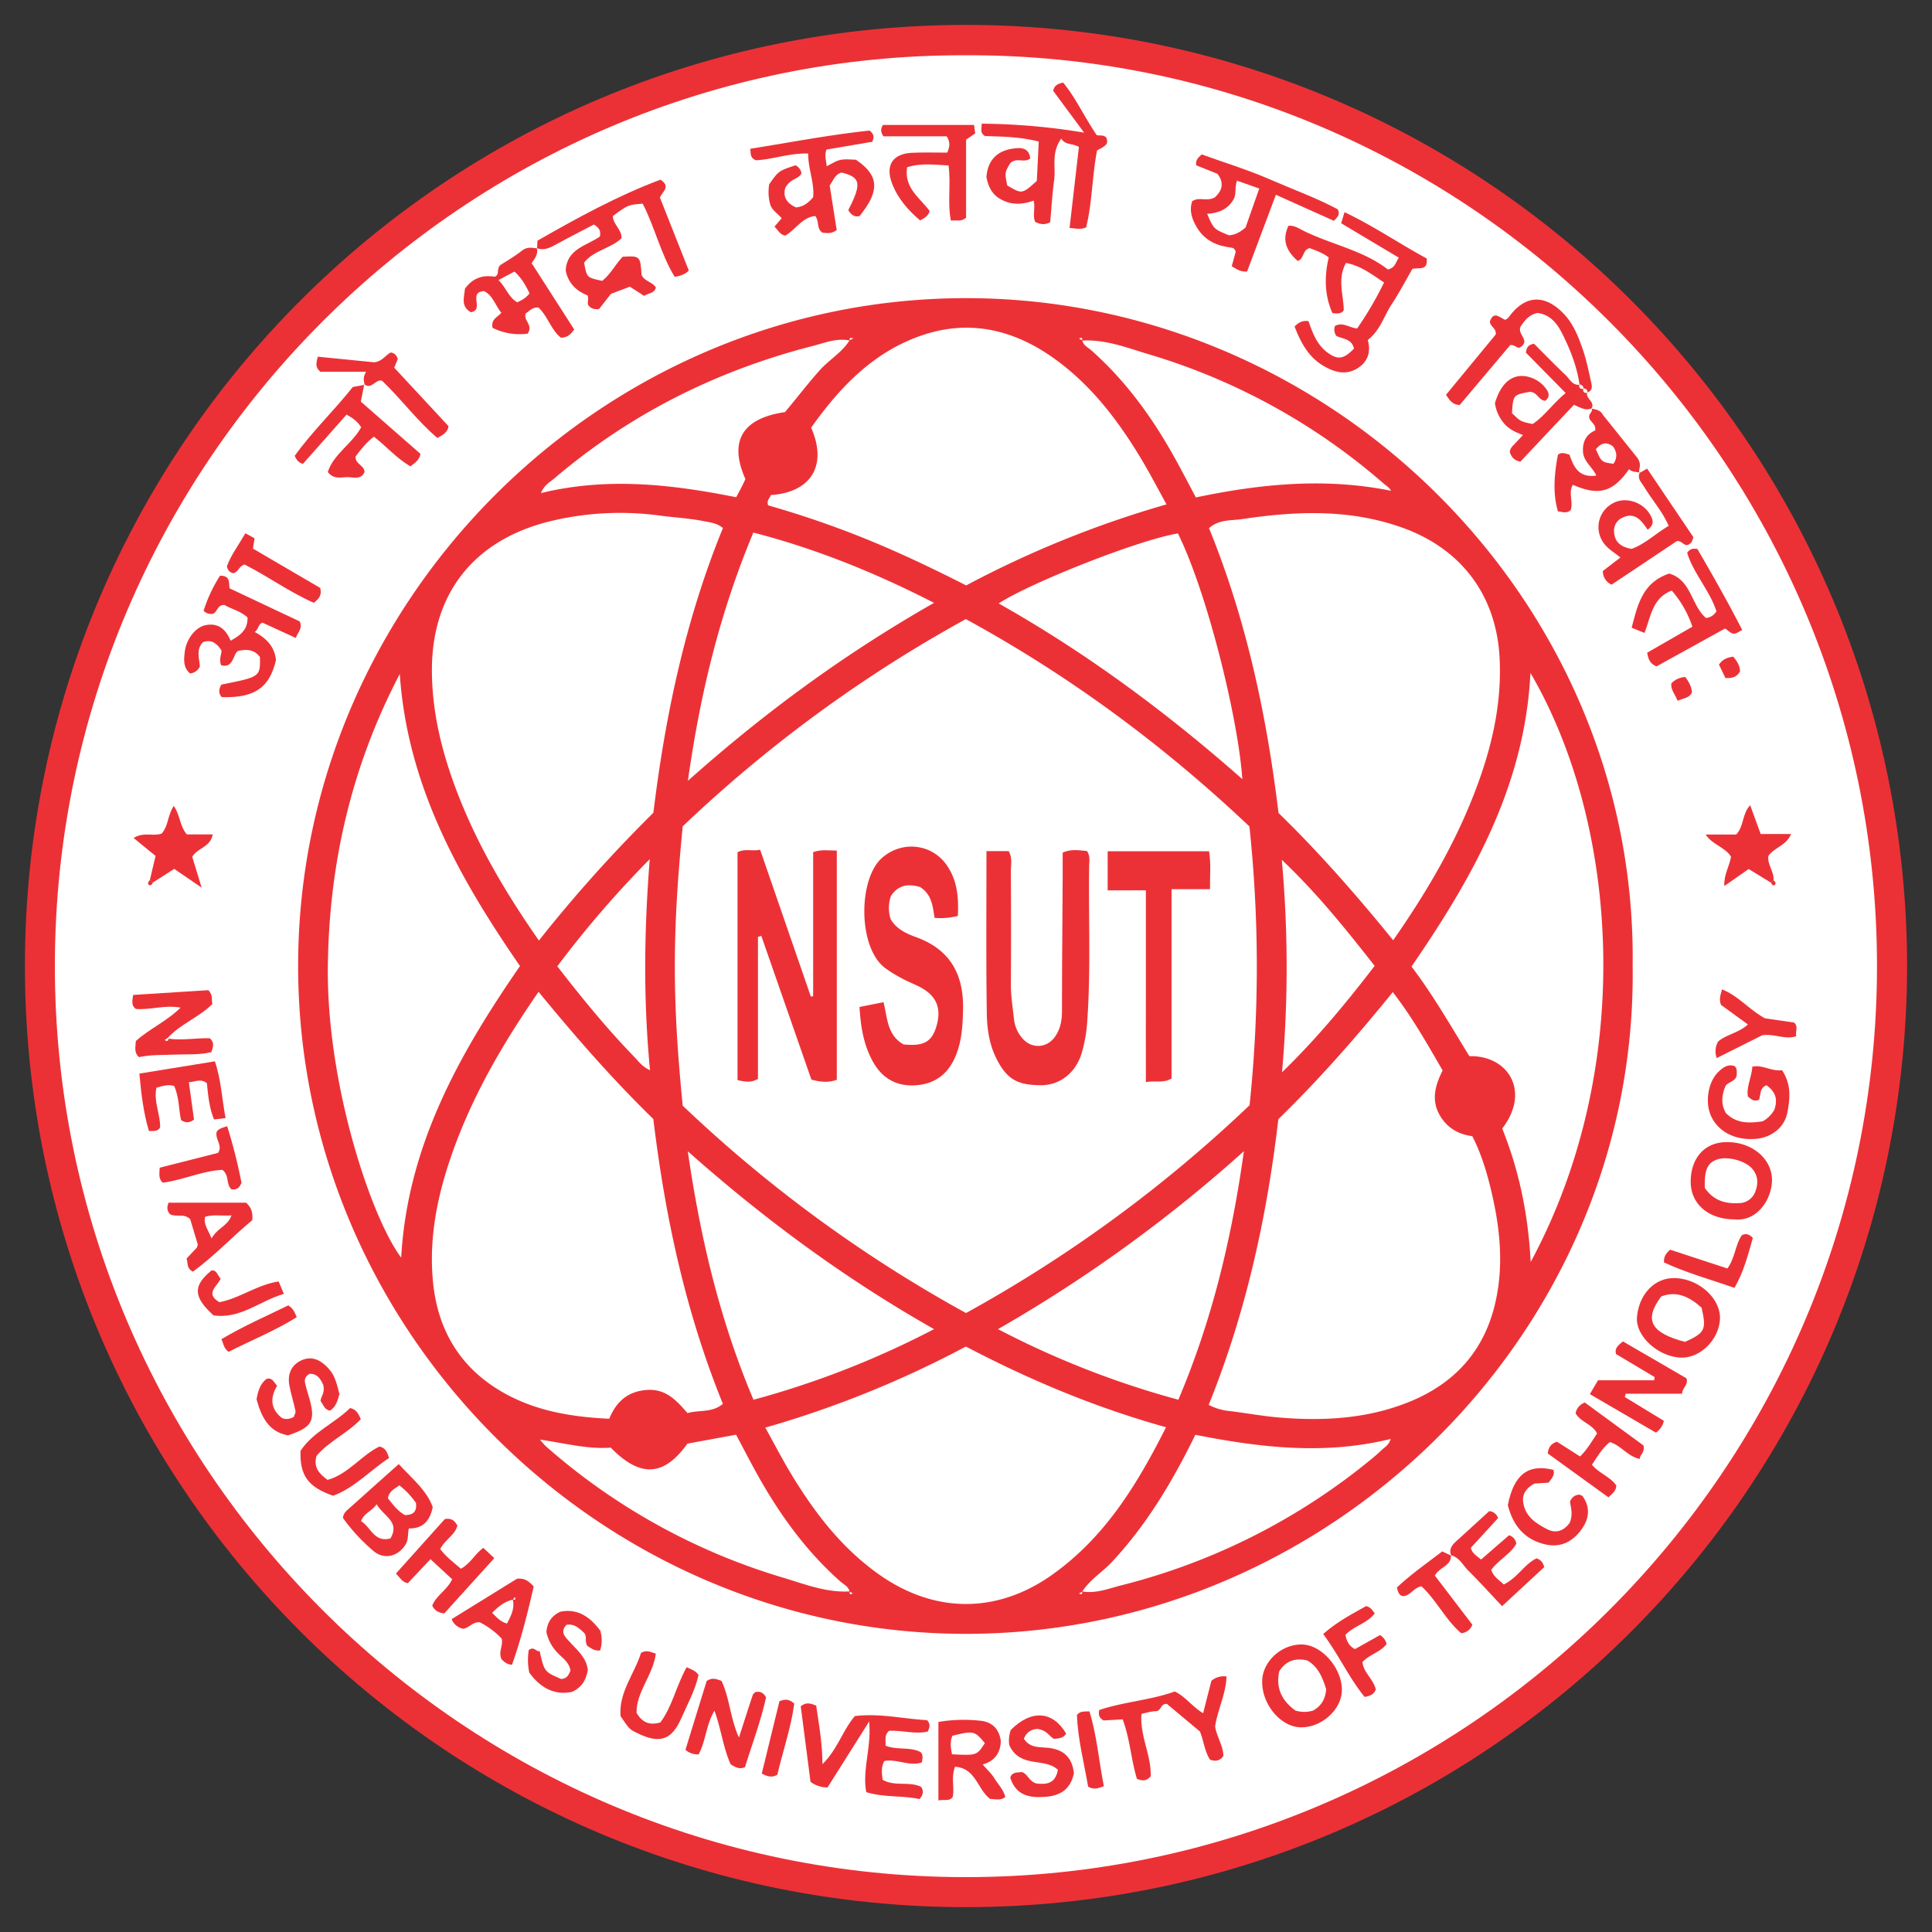 <svg id="Layer_1" data-name="Layer 1" xmlns="http://www.w3.org/2000/svg" viewBox="0 0 1080 1080"><rect x="0" y="0" width="1080" height="1080" fill="#333333" stroke="none"/><defs><style>.cls-1{fill:#fff;}.cls-2{fill:#ec3136;}</style></defs><title>nsut-icon</title><ellipse class="cls-1" cx="542.17" cy="542.99" rx="520.4" ry="520.44"/><path class="cls-2" d="M1066.08,540.1c-.4,290.61-235.52,526-526.22,526S13.29,830.19,13.93,538.78C14.56,248.65,250,13.29,541.19,13.93,831.09,14.56,1065.77,249.59,1066.08,540.1ZM539.67,30.9C259.44,30,31,259.32,30.67,539.45c-.3,280.6,228.36,509.73,509,509.88S1049.26,820.53,1049.25,540,820.39,29.72,539.67,30.9Z"/><path class="cls-2" d="M912.66,539.87c2.81,204.34-168.61,373.67-373.13,373.46C335.59,913.12,166.17,743.94,166.66,539c.49-203.58,169.56-373.13,374.86-372.33C744.57,167.47,915.28,335.85,912.66,539.87ZM475.05,190.4c-7.26-1.62-14.09,1.3-20.72,3C400.7,207.14,352.27,231.34,310,267.33c-2.53,2.15-5.85,3.81-7.62,8.31,37.25-9.08,73.23-4.83,109.15,2.31,1.22-2.29,2.11-3.88,2.93-5.49s1.59-3.28,2.24-4.63c-9.42-21.17-1.79-34,22.11-37.46,6.51-7.7,12.75-16,19.76-23.75,5.22-5.73,12.18-9.65,16.34-16.37l2.12-1.1C475.59,188.83,474.62,188.56,475.05,190.4Zm0,699.2c-.33,1.68.33,1.86,1.67,1.09l-1.83-.94c-.52-2.89-3.19-4-5-5.58-19.76-17.47-34.8-38.57-47.42-61.52-3.72-6.75-7.26-13.6-11-20.65l-27.21,5c-13.12,18.45-26.43,19.1-42.85,2.23-12.72,1-25.46-2.43-39.52-4.48a41.81,41.81,0,0,0,3.09,3.58,352.57,352.57,0,0,0,133.37,73.77C450.22,885.7,462.15,890.38,475.05,889.6Zm129.82,0c7.64,1.37,14.76-1.56,21.8-3.35a357.29,357.29,0,0,0,140.92-71.42c1.73-1.42,3.39-2.92,5-4.45s3.83-2.63,4.83-6c-37.31,9.16-73.32,4.73-109.2-2.3-2.08,4.11-3.71,7.42-5.41,10.69-11.39,21.87-24.49,42.52-41.47,60.61C616.08,879,609.2,883,605,889.75l-1.83,1C604.53,891.46,605.21,891.3,604.87,889.6Zm0-699.2c.33-1.69-.33-1.87-1.66-1.09l1.83.94c.51,2.89,3.19,3.95,5,5.58,19.78,17.5,34.83,38.63,47.46,61.61,3.72,6.76,7.27,13.6,11,20.63,36.41-7.63,72.32-11.16,109.09-3.72-1-2-2.75-2.84-4.14-4.05a352.85,352.85,0,0,0-131.85-72.43C629.74,194.3,617.79,189.61,604.87,190.4ZM540,734A762.12,762.12,0,0,0,698.52,617.83,744.41,744.41,0,0,0,698.44,462c-48-45.42-100.51-84.25-158.54-115.92A760.86,760.86,0,0,0,381.65,461.92c-5.88,59.48-5.87,97.39,0,156.17A761.15,761.15,0,0,0,540,734ZM301.25,525.76a792.55,792.55,0,0,1,64-71.43c6.62-54.51,18-108.1,38.88-159.18-3.52-2.83-7.18-3.11-10.83-3.84-8.07-1.62-16.25-2-24.36-3.09a165.73,165.73,0,0,0-62.09,3.33c-42.07,10.55-65.41,40.4-65.41,82.94,0,21.51,4.63,42,11.79,62.08C264.53,468.32,281.25,497.09,301.25,525.76ZM675.84,295.23c20.82,51,32.26,104.62,38.86,159.23,22.91,22.26,43.64,46,64.1,71.14,19.9-28.54,36.57-57.32,47.92-89.06,8-22.29,12.79-45,11.56-68.8-1.78-34.56-21-60.54-53.56-72.48-29.65-10.86-60-9.64-90.39-5.08C688.32,291.09,681.51,290.21,675.84,295.23ZM714.6,625.65c-6.4,54.81-18.14,108.29-38.94,159.69a31.77,31.77,0,0,0,10.22,3.27c9.61,1.1,19.14,2.92,28.77,3.75,24.74,2.11,49.26.83,72.58-8.48,25.91-10.34,42.83-28.86,48.89-56.65,4.23-19.37,2.59-38.57-1.61-57.6-2.62-11.88-5.92-23.65-11.48-34.49-8.31-1.14-14.41-5-18.32-11.95-4.94-8.79-2.06-17.2,1.73-24.81-8.81-15.18-17-29.77-27.86-43.78C758.51,579.35,737.93,602.87,714.6,625.65Zm-349.38-.1c-23-22.41-43.67-46.14-64.16-71.12-19.87,28.76-36.6,57.49-47.93,89.26-8.34,23.4-13.41,47.2-11.16,72.13,2.35,26,13.87,46.91,36.35,60.85,18.84,11.68,39.95,15.38,62.24,16.42,3.89-9.46,10.21-15.23,20.82-16.09,10.85-.87,16.91,6,22.93,12.93,6.73-1.88,13.85-.1,19.79-5.17C383.21,733.42,371.76,679.86,365.22,625.55ZM539.93,752.72a575.14,575.14,0,0,1-112.11,45.33c4.87,8.81,9,16.75,13.54,24.4,13.28,22.24,28.71,42.67,50.19,57.8,30.94,21.79,65.85,21.92,96.68,0,29.34-20.82,47.45-50.32,63.59-82.41C612.5,786.87,575.94,771.59,539.93,752.72Zm.17-425.47a575,575,0,0,1,112-45.3c-4.85-8.76-9-16.7-13.52-24.35-13.27-22.26-28.71-42.71-50.2-57.83s-45.37-21-70.9-13c-28.29,8.9-47.68,29.23-64.05,52.32,9.11,20.64.47,36.1-22.6,37.67-.3,1.7-2.46,2.77-1.45,5.73a541.59,541.59,0,0,1,55.2,19C503.19,309.08,521.28,317.69,540.1,327.25Zm-316.62,49.5c-26.87,51.37-39.55,105.72-40.21,163.56-.76,65.56,24.23,140.49,41,162.71,3.46-62.32,32.44-113.81,66.41-163C256.36,490.33,227.65,438.73,223.48,376.75ZM855.66,705.48c59.1-109.65,49-245.39-.13-329.3-3.13,63-32.33,114.4-66.49,164.13,12.16,16,22.07,33.43,32.35,50.1,21.8-.54,34.31,19.77,18.36,40.46C848.91,653.67,854.2,677.84,855.66,705.48Zm-471.12-269C428,397.74,472.89,365.05,522.13,337c-32.95-16.88-66-30.25-101-39.29C402.48,342.29,391.45,387.47,384.54,436.49ZM658.47,298.2c-21.7,3.49-82.41,27.53-100.2,39.13,48.77,27.51,93.44,60.48,136.2,98.2C692.18,401.59,674.75,331.05,658.47,298.2Zm.24,484.25c18.79-44.3,29.75-89.75,36.64-138.93A801.85,801.85,0,0,1,557.89,743,499.39,499.39,0,0,0,658.71,782.45ZM522.14,743c-49.49-28.09-94.15-60.84-137.67-99.43,7.15,49.11,18,94.6,36.73,138.9A500.3,500.3,0,0,0,522.14,743ZM363.36,598.28c-3.77-39.47-3.32-77.55-.15-118a579.1,579.1,0,0,0-51.67,59.89c13.84,17.84,27.71,34.83,43,50.61C356.84,593.09,358.62,596,363.36,598.28Zm353.3,1.15c19.93-19.39,36.1-39.09,51.79-59.5-16-20.33-31.79-40.22-51.91-59.28A669.36,669.36,0,0,1,716.66,599.43Z"/><path class="cls-2" d="M749.72,124.8c.67-2.23,1.09-3.61,1.88-6.2,16.37,7.79,30.88,17.76,45.94,25.88.69,7.27-4.47,4.86-8,5.84-3.74,6.45-7.35,13.38-11.64,19.86-4.18,6.33-6.17,14.24-13.32,19.91,1.7,5.69.66,11.91-5.91,15.89s-13,2-19-1.55c-8.42-5-12.64-13.22-16-21.91,2.14-2.15,4.24-3.48,7.77-3,2.22,6.27,4.53,12.94,10.41,17.38s9.21,4,15-2c-1-5.47-6.27-5.42-9.8-7.08a6.08,6.08,0,0,1-.8-5.57c4.26-2.45,7.83.91,12.4,1.38a197.1,197.1,0,0,0,15.06-25.75c-6.71-4.29-12.66-9.24-21.28-10.89-5,8.88-1.37,17.7-1.27,26.48-1.37,2-3.55,1.94-6.33,1.52-4.43-9.92-4.58-20.32-2.06-31.08-3.24-2.53-7.09-3.84-10.64-5.2-4.1.87-3.08,6.15-6.71,7.14-7-6.13-8.59-12.18-5.18-19.63,3.5-.33,6.26,1.75,9.17,3.15,15.58,7.5,33,10.78,46.43,21.27,4.05-.92,4.3-3.88,6.09-6.62Z"/><path class="cls-2" d="M613,75.44c1.28.71,3.93-.45,5.53,1.64.92,3.3.46,4-5.26,7-2.78,14.18-2.67,29.17-6.13,43.05-3.44,1.36-5.84.53-9.25.31,1.81-15.64,3.54-30.61,5.23-45.26-3.62-2.26-7.49-.84-9.87-4.71-5.78,8-2.94,16-4,23.46-1.07,7.71-1.48,15.51-2.18,23.28-3,1.67-5.72,1.19-8.38-.17-1.64-3.63.19-7.44-.87-11.91-6.73,2.46-13.1,2.56-19.16-1.2-4.54-2.82-6.28-7.13-7.24-11.86.66-9.27,5.72-14.59,14.5-15.94,4.17-.64,9.19-1.08,10,5.41-3.38,2.83-7.64-.82-11.2,2.7-3.08,5.19-3.08,5.19-1.69,12.41,8.28,4.9,8.28,4.9,16.56-2.52.33-6.72.69-14.1,1.07-22-10.22-2.63-20.56-2.81-30-3.06-2.89-1.78-1.94-3.74-1.88-6.93a361.91,361.91,0,0,1,57.24,5L588.73,50.77c.71-3.22,2.73-3.91,5.56-4.62C601.37,54.73,605.9,64.91,613,75.44Z"/><path class="cls-2" d="M300.23,138.84c.06-1.07.11-2.15.21-4.3,22-12.58,44.73-25.09,68.75-34.11,5.92,3.91,1.25,6.53-.32,9.94l16.19,40.88c-1.95,1.95-4.29,2.93-7.92,3.49-7.73-12.64-11.06-27.62-17.86-40.89-8.13.63-8.13.63-16.65,6.87-.12,4.7,5,7.39,4.81,12.47-6,5.74-15.54,6.73-20.92,13.59C328,155.2,328,155.2,336.65,157c4.67-3.7,7.37-9.17,11.39-13.47,9.78-.56,9.91-.44,10.6,10.15,1.54,3.62,6.1,3.86,8,7-.75,3.41-4,3-6.55,4.73l-8-5.15-10.56,4-6.69,8.52c-2.45.25-4.18-.23-5.57-1.64-1.57-1.63.16-3.56-.81-6-5.9-2.34-10.83-6.55-12.22-13.89.52-12.15,11.76-13.9,19.08-19,.85-3.48-.85-5.21-3.35-6.74-7.16,3.76-14.42,7.45-21.56,11.37-3.33,1.83-6.57,3.29-10.4,1.83Z"/><path class="cls-2" d="M439.15,104.67c-1.64,4.39-.07,8.67,5.8,11.27,4-.26,6.84-2.5,9.6-5.64.83-8.07-2.83-15.73-2.77-24.48-10.62-.3-20.13,3.39-29.25,3.78-3.43-1.5-2.75-3.74-3.12-6.42,22.78-3.68,44.92-7.89,66.68-10.19,2.5,1.93,2.67,3.62,1.51,6.26L462,83.61c-1.19,3.16-.19,6,.12,9.31,2.69-1.28,5.1-3,7.74-3.52,2.84-.6,5.91-.14,8.53-.14,13.08,8.81,13.57,17.37,2.1,31.52-3.07.77-4.82-1-6.31-3.32,7.6-14.82,7-18.39-3.75-21-3.73,1-4.6,4.54-6.63,7.15q2,12.86,3.93,25c-2.68,2-5.23,1.81-7.9,1.44-3.51-2-1.65-6.26-4.12-9.28-7.19.6-10.92,7.6-16.72,10.92-3.11-.49-4.09-3.19-6.06-5l4-4.66c-2-2.63-5.52-4.44-6.46-8.06a25.89,25.89,0,0,1-.47-11c5.27-7.43,5.27-7.43,14.68-10.57a6,6,0,0,1,3.33,4.38C446.75,100.16,442.26,99.48,439.15,104.67Z"/><path class="cls-2" d="M462.61,999.18a15.56,15.56,0,0,1-9.52-3.12c-1.82-14.07-3.67-28.34-5.47-42.23,3.12-2.47,5.52-1.63,8.65-.36,1.44,10.22,3.44,20.73,3.47,32.71,8.42-8.23,11.33-18.93,18.13-26.88,13.87-1.71,27.3,1.6,40.38,2.27,2,2.28,1.48,4,.38,6.36-7,1.69-14.35-.78-21.6-.39-2.8,2.32-1.83,5.36-2,8.31,6.5,2.6,13.65.47,19.61,3.58,1.59,1.77,1,3.62.7,5.76-6.93,2.43-13.73-2.07-20.94-.79-2,3.28-1.45,6.89-1,10.49,6.86,4,14.95.69,21.54,4,1.52,2.45,1.12,4.44-.95,6.82-9.4-2.1-19.57-.8-29.74-3.88-2.36-12.59,3-24.89,1.6-39.48Z"/><path class="cls-2" d="M123.65,371.91c-1.69-3.87,1-7.46-.15-8.77-3.47-5-6.54-5.33-10-4.19-4.09,4.2-2,9.15-1.8,13.72a7,7,0,0,1-5.4,3.82c-4-3.26-3.53-7.87-3-12.2.91-7.28,6.15-13.81,11.79-14.86,7-1.3,11.14,2.33,13.82,8.74,5.09-2.89,9.66-5.84,9.45-13-3.79-3.59-9-4.65-12.9-7-4-.12-3.78,3.76-6.36,4.92a5.73,5.73,0,0,1-5.29-1.65A81.68,81.68,0,0,1,123,321.82c5.86,0,4.77,3.62,5.36,7.07l39.18,18.48c1.79,4.09-1.09,6-2.17,9.26l-18.57-8.52c-2.47.68-2.08,3.41-4.4,5.19,6.85,3.71,11.23,8.49,11.85,15.76-3.67,15.48-12,21.15-30.27,20.64-2.12-2.25-1.53-4.62-.27-7,21.8-4.34,21.8-4.34,21.58-15.45-2.44-3.16-5.6-4.64-11.34-3.55C130,363.89,131.41,373.81,123.65,371.91Z"/><path class="cls-2" d="M688.55,148.83c.8-2.89,1.56-5.69,2.22-8.09-.49-1.63-1.32-2.19-2.48-2.32-7.7-.91-14.35-3.69-18.73-10.5-3.1-4.82-4.95-9.86-3.14-15.4,3.83-2.73,7.74.32,12.58-2.11,3.44-3.07,6-7.42,1.58-13.24l-11.83-4.72c-.57-2.79.74-4.06,3-6.13,12.6,4.55,26,8.64,38.75,14.22C723,106,735.88,110.62,747.81,117c1.43,2.66.05,4.26-2.14,6.45l-32.44-14.58-16.09,42.91C693.42,152.14,691.14,150.32,688.55,148.83ZM674.8,119.54c3.66,8.53,3.66,8.53,12.23,12,3.37-.22,6.24-1.74,9.25-4.39,2.35-6.69,4.87-13.85,7.66-21.77L691.48,101c-1.45,4.1-.13,7.65-2,10.6C686.28,117.1,681,119.17,674.8,119.54Z"/><path class="cls-2" d="M943.13,309c1.36-1.79,2.52-2.59,5.71-2.13,8.34,14.32,17,29.52,25.08,45.32-2.23,1.12-3.17,1.91-4.19,2-2.05.28-3.25-1.51-5.43-2.84L926,372.51c-3.51-1.43-4.61-3.91-5.2-7.66l25.26-14.53a59.78,59.78,0,0,0-11.53-20.18c-10.89,4.15-11.67,14.57-15.25,23.66l-7.17-2.88c3.3-12.69,6-25.29,21-30.3,12.51,3.67,12.26,17.9,20.58,24.85a7.7,7.7,0,0,0,5.8-3.72C955.79,330.07,946.67,320.66,943.13,309Z"/><path class="cls-2" d="M300.05,138.65c.89,3.24-.83,5.64-2.88,8.42L321,184.2c-2,2.66-3.79,4.55-7.46,4.57-5.48-4.34-7.41-12.16-12.57-16.88-3.48-.2-5.11,2.05-7.11,3.33-1.39,4,4.43,6.58,1.07,11.3a33.93,33.93,0,0,1-19.61-3.27c-.94-4.93,2.79-5.81,4.93-8.4-3.49-4.28-4.86-10-9.8-12.14-9,.81.51,10.4-7.17,11.83-5.89-3.13-3.74-8.5-3.4-13.08,4.37-6.17,10.11-7.85,16.66-6.76,3-1.25.82-4.32,3.12-6.48,3.63-2.38,8.18-5,12.26-8.18,2.78-2.18,5.47-1.54,8.34-1.2ZM296,164c-2.22-4.76-4.63-8.79-8.42-12.18l-8.93,4.74c4.24,4.16,5.53,9.49,10.46,12.42C291.49,167.9,293.78,166.85,296,164Z"/><path class="cls-2" d="M529.49,85.31c1.57-3.42,1.74-5.84-.27-9.1H493.86c-1.76-2.57-1.58-4.24-.3-6.36H544.5c.25,1.85.45,3.26.64,4.72l-5.09,3.51v43.6c-2.87,2.54-5.47,1.19-8.5,1.64-2-10.16.11-20.21-1.31-30.83-7.63-.36-15.19-1.51-23.15,1-1.87,11.54,7.21,17.18,12.57,24.42-.66,2.75-2.62,3.83-5.31,5.31-6.63-5.62-12.39-12.11-15.66-20.58-3.95-10.26.34-16.84,11.39-17.24C516.4,85.12,522.74,85.31,529.49,85.31Z"/><path class="cls-2" d="M656.71,945.55c6,2.83,9.57,8.37,15.84,12.14,1.65-6.47,3.09-12.1,4.62-18.08a10.53,10.53,0,0,1,8.46-2.45c-.31,9.75-4.91,18.46-6.38,27.91.86,5.74,4.61,10.86,4.61,16.59-2.19,2.92-4.59,3-7.46,2-3-4.65-3.47-10.36-5.62-15.73L652.31,952.5c-3.55-.39-3.16,4.07-6.27,4.08-2.53,0-5.06.9-7.95,1.48-1,12.26,5.59,23.23,5.15,34.9-2.17,2.62-4.57,2.73-7.67,1.45-3.29-10.6-3.85-22.22-8-33.28l-10.6.62c-2.57-1.42-3-3.08-2.5-5.83C628.1,951.31,643.06,950.48,656.71,945.55Z"/><path class="cls-2" d="M916.45,264.38l4.3-2.42,25.82,38.25c-.44,2.36-1.23,3.52-2.67,4.21-2.62,1.23-3.56-2.41-6.62-1.9l-36.42,24.32A8.35,8.35,0,0,1,896,319.2l9.81-7.56c-3.16-2.63-6.9-4.72-9.19-7.87a15.06,15.06,0,0,1,4.62-22.24c6.92-4.11,16.9-1.23,21.24,6.24,1.53,2.63,2.57,5.41-1.44,8.34-3.24-4.75-6.8-10-13.77-6.88a8,8,0,0,0-5,8.06c.29,5.72,3.84,8.51,9.76,9.54,7.49-2.64,13.36-8.49,20.78-12.87-3.56-8.17-9.34-14.53-13.68-21.75-1.49-2.48-4.07-4.59-2.49-8Z"/><path class="cls-2" d="M203.63,214.83c-.62,3.15-1.25,6.29-1.93,9.68l33.35,29.21c-.68,3.69-3.3,5.11-5.63,7-7.71-4.53-13.37-11.13-20.4-16.62-4.22,3.13-7.32,7.23-10.23,11-.37,4.47,4.89,4.89,5,8.74-2,4.58-6.29,2.85-9.69,2.88s-7.54,1.46-10.88-2.87c3.38-10.21,13.7-15.82,18.67-25-2-3.14-4.58-5.14-8.17-7.09l-24.35,27.52c-2.21-.52-3.4-1.77-4.64-4.44,9.64-13.5,22.05-25.32,32.48-38.5l6.64-1.25Z"/><path class="cls-2" d="M887.28,219.38c-1.18,3.51,4.78,5.23,2.27,9.08l.19-.18c-3,1.34-5.57,0-9.89-2-9.81,10.4-20,21.2-29.94,31.77-3.58-.65-5-2.67-5.9-5.17,0-2.13,1.38-3.37,2.65-4.7s2.54-2.69,4.7-5c-4.42-1.63-8.21-3.47-10.84-6.81a22,22,0,0,1-4.84-11c3.52-12,10.67-17.29,19.6-14.46a17.4,17.4,0,0,1,9.59,7.3c1.35,2.11,1.08,4.19-1.09,5.84-3.64-.23-4.55-5-8.58-5-9.33,1.66-9.33,1.66-10,11.89,4.75,4.64,4.75,4.64,11.53,6.1,6.65-4.38,11.21-11.35,18.49-17.34L853,197.14c.36-3.1,1.45-4.39,4.52-5,5.61,5.61,11.53,11.74,17.71,17.59,2.28,2.15,3.71,5.83,7.85,5.35l-.22-.24c-.38,2,.46,2.83,2.46,2.47l-.22-.22q-.59,3,2.46,2.47Z"/><path class="cls-2" d="M883,215.07c-1.53-10.41-5.33-20.08-10.11-29.35-2.79-5.43-6.72-9.89-13.34-10.76-5,.9-7.46,4.61-9.44,7.43-2.36,4.62,5.83,7.8-.42,11.87-1.56.73-2.8-1.63-5.45-1.37L816,226.38c-3.82-.09-5.55-2.37-7.66-5.7L836.11,187c.52-3.55-3.21-4.46-3.25-7.28,2.14-6.24,5.59-2.05,8.57-.93a7.38,7.38,0,0,0,1.86-1.32c8.91-12.45,19.88-13.3,30.58-2.35,5.64,5.77,8.48,13.12,11,20.47,2.05,5.95,3.25,12.2,4.66,18.36.49,2.17.71,4.56-2.28,5.41l.23.17c0-1.65-.93-2.35-2.46-2.47l.22.22c-.09-1.54-1.09-2.19-2.46-2.47Z"/><path class="cls-2" d="M916.65,264.19c-2-.47-4.32-.24-6-1.92C901.73,275,893.9,277.44,879.24,271c-2.68,4.48.33,9.44-1.19,14.09-2.14,2.16-4.71,1-7.17.8-2.51-8.89-2.52-18.35,0-31.66,2-1.7,4.13-.73,6.47-.06,2.31,6.65,5.07,13.09,15,11.66-2.27-4.88-7.07-7.78-7.43-13.19-.4-5.9,2-9.93,6.82-12.05.49-3.78-3-4.77-3.29-7-.71-2.33,2.22-3.27,1.31-5.33l-.19.18c2.49.39,5,.76,6.38,3.31a12.8,12.8,0,0,0,1.37,1.76l18,22.46c2.82,4.16.34,6.22,1.13,8.39ZM892.1,251.12c3.16,7.19,3.16,7.19,9.84,8.15,2.37-3.53,1.88-6.88-.35-9.82C898,246.9,895.08,247.48,892.1,251.12Z"/><path class="cls-2" d="M241.9,842.52c-1.93,9.11-6.66,11.94-13.35,11.9-.71,3.18-.15,6.14-1.77,8.85-4.13,6.85-12.06,8.87-18.09,3.67a101.79,101.79,0,0,1-17-18.42c.35-2.69,1.84-3.85,3.23-5.09,9.16-8.18,18.29-16.37,28-25C230.33,826.56,238.55,833.06,241.9,842.52ZM218.24,860c5.55-9.41-3.77-12.29-7.67-19.12-2.92,4.08-7.18,5-8.72,9.45C207.39,853.77,209.18,862.4,218.24,860Zm5-29.67c-3.09,2.17-5.83,3.5-6.38,7.22,2.82,3.58,5.68,7.38,9.57,9.4,5-.07,6.64-2.32,6.1-6.79A44.35,44.35,0,0,0,223.28,830.34Z"/><path class="cls-2" d="M907.23,749.85l35.56,20.66c1,4.06-2.36,5.08-2.49,8.59H908.77l-.48,1.86,21.81,13.29a10.72,10.72,0,0,1-4.43,6.61l-36.93-21.52,4.56-7.75h31.37l.3-1.78-21.59-12.87C902.46,753.48,904.71,752,907.23,749.85Z"/><path class="cls-2" d="M94.19,580.63c7.76,1.09,15.53-.47,23.1-.23,2.68,2.33,1.91,4.79.88,7.73-6.68,1.69-13.75,1.1-20.73,1.4-6.66.28-13.35,0-19.71,1.42-3-2.65-1.93-5.7-1.79-9,7.39-6.74,17.14-10.91,25-18.67-9-1.68-17,1.43-25,.72-2.67-1.9-2-4.49-1.51-7.83l42.06-2.66c2.79,2.91,1.54,5.58,2.27,7.71-7.8,7.7-18,11.23-25,19L92,581.38C93.07,582.05,94,582.38,94.19,580.63Z"/><path class="cls-2" d="M413.07,971.27c2.92-9,5.28-16.4,7.72-23.76.2-.61.92-1.06,1.44-1.63,2.33-.5,4.31,0,6,2.92-2.83,13.12-7.81,26.16-11.77,39.06-3.48,1.42-5.62-.18-8-1.59-4.17-9.07-5.2-19.33-9.09-30-4.79,8.28-4.84,17.16-8.84,24.44a10.3,10.3,0,0,1-7.36-2.54c4-13,8-26,11.87-38.48,3.13-2.12,5.54-1.08,8.27-.07C407.88,949.14,408.09,960.24,413.07,971.27Z"/><path class="cls-2" d="M750.11,945c-.23,10.61-11,20.47-22.53,20.59s-22.52-12.94-22-26.29c.4-10.93,11.29-20.52,22.69-20C739.26,919.84,750.37,932.87,750.11,945Zm-26,11.2a17,17,0,0,0,10,0c4.6-2.64,6.87-6.61,7.21-12-2-6.37-4.43-12.48-10.56-16-6.66-1.53-11.89.18-15.62,6C713,943.69,716.67,950.78,724.09,956.17Z"/><path class="cls-2" d="M996.16,598.23c5.4,8.19,4.41,16.13,3,23.68-1.6,8.38-9,14-17.54,14.71-11.42,1-21-3.84-25.11-12.7-3.57-7.77-1.7-19.33,4.28-24.93,2.42-2.26,5.15-4.35,8.91-3,1.58,1.48,1.12,3.39,1.13,5.12-.78,3.83-5.58,3.76-6.45,6.45-2.18,5.46-2.19,10.11.4,14.66,6,6.09,13.31,5.64,20.55,4.62a17,17,0,0,0,6.5-6.38c2.09-5.94.79-10-4.33-13.81a5,5,0,0,0-3.28,4.08c-.29,1.41-.58,2.82-.83,4-2.88,1.26-4.5-.2-6.31-1.81-.86-5.55,2.07-10.63,2.48-16.62C985.33,595,990.27,599.08,996.16,598.23Z"/><path class="cls-2" d="M549.33,986.37c2.72,3.14,5,5.17,6.5,7.66,2.08,3.41,5.11,6.33,6.13,10.51-2.74,2.18-5.67,1.12-8.39,1.1-7.15-5.15-8-17.28-19.68-18-2.37,5.91-.23,11.57-1.31,16.84-2,2.74-4.81,1.21-8,2v-43.9a85.1,85.1,0,0,1,23.05-.72c6.62.56,10.93,4.27,11.84,11.51C559.21,979.78,556.16,984.42,549.33,986.37Zm-17.17-5.71c13.9.67,13.9.67,18.38-6.24-5.77-6.92-6.34-7-18.12-4.12C531,973.43,531.41,976.67,532.16,980.66Z"/><path class="cls-2" d="M961.47,737.43c-.58,11.45-10.94,21.76-21.63,21.5-12.56-.31-25.64-11.76-24.76-22.68,1-12.17,9.49-22.56,22.09-21.77C950.23,715.3,962,726.13,961.47,737.43ZM951.21,731c-7-6.23-14-9.53-22.53-6.31-9.89,13.1-6,20.38,13.28,25.43C953.14,745,954,743.33,951.21,731Z"/><path class="cls-2" d="M969.69,681.63c-14.65,0-24.66-8.6-24.58-21.18.1-13.21,7.84-21.83,19.8-22,14.07-.25,25.39,8.92,25.64,20.82C990.77,669.68,982.63,683,969.69,681.63ZM953,664.06c5,7.22,11.59,8.89,19,8.51a9.83,9.83,0,0,0,9.32-6.71c1.66-4.43,1.42-8.76-1.83-12.54-3.89-4.51-13.81-7.12-19.55-5.18C954.46,650,952.69,654,953,664.06Z"/><path class="cls-2" d="M126.09,625l-6.44.79c-2.72-6.56-3.31-13.54-4-20.28-3.54-2.82-6.52-.68-10.07-.55,1,7.53,2,14.35,2.87,20.93-2.45,1.73-4.48,2.06-7.22.26-1.39-5.92-1-12.8-3.89-19.11-3.25-.91-6.38-.05-9.88,1-1.7,7.71,2.25,15,2.05,22.22-1.5,2.41-3.48,1.88-6.26,2-3-10-4.29-20.5-5.34-32.12l42.21-6.85C123.67,603.76,124,614,126.09,625Z"/><path class="cls-2" d="M600.33,991.22c-1.9,9-7.53,12.6-16,13.23-9,.68-16.44-.8-19.58-10.69.91-3.29,3.8-2.84,6.48-3.16,3.31.92,3.89,5.3,8.28,6.41,4.87.46,10.37.58,11.86-7.68-7.35-7-20.78-.69-27-13.39-.6-1.71-.57-5.33.62-8.83,11.46-11.58,23.52-10.78,31,2-1.55,2.57-4.16,2.69-6.8,2.94-2.63-1.28-3.64-4.73-9.08-5.54-2.05,0-5.8.64-7.76,5.42,3.13,5,8.07,4.67,12.83,5.05C593.56,977.64,599.23,981.49,600.33,991.22Z"/><path class="cls-2" d="M189.74,779.3c-1,3.46-1.82,7.1-5.25,9.24-3.26-.44-3.72-3.43-5.29-5.32.08-2.65,2.73-4.56,1.44-9.25-1.13-2.24-2.87-6.27-7.63-6-2.84,1.67-2.8,3.62-2.41,5.42.63,2.89,1.62,5.71,2.41,8.57,3.42,12.42,1.42,15.93-12,20.42-11-2-14.9-10.49-17.59-20.11.78-4.62,2-8.79,5.69-11.56,3.13-.62,3.94,1.78,5.76,4-3.53,6-4.21,12.2,2.41,17.71,2.08,1.33,4.47.91,6.92-.3.42-1.25,1.21-2.38,1-3.29-1-4.69-2.45-9.29-3.38-14-1.32-6.62,1-11.53,6.15-14.14s10.16-1.46,15,3.6C186.39,767.83,187.59,770.51,189.74,779.3Z"/><path class="cls-2" d="M305.44,912.36c.41-5.09,2.64-9.08,7.9-11.43,9.86-1.89,16.68,3.17,22.2,10.59a18.53,18.53,0,0,1-.07,11.09c-3.17.35-5.19-1.25-7.12-2.57-1.78-2.39.21-5.54-2.2-7.6-2.62-2.42-5.37-4.93-9.53-4.12-3.8,4.14-.54,6.83,1.87,9.53,4.18,4.68,9.35,8.69,10.09,15.73-.92,5.27-3.17,9.75-9,12.24-10.45,2-18.05-3-23.73-10.86a35.22,35.22,0,0,1-.28-12.54c3-2.4,4.16,1.13,6.1.58,2.62,11.5,2.62,11.5,11.9,15.53a4.64,4.64,0,0,0,3.88-1.84,13.32,13.32,0,0,0,1.45-2.8c-.77-5.08-5.06-7.36-7.89-10.68A23.81,23.81,0,0,1,305.44,912.36Z"/><path class="cls-2" d="M899.93,806.14c-4.18,3.31-6.8,7.81-10,12.66,3.85,4.77,10.38,6.77,13.6,11.64-.18,3.13-2.16,4.38-4.4,6.58l-33.94-24.54c.42-3.32,1.68-5.37,5.16-6.56l12.9,8.24c4-3.82,6.51-8.34,9.52-12.83-2.58-5.25-9.14-6.3-12-11.3a7.83,7.83,0,0,1,5.18-6l32.79,24c.81,4.06-2,5-2.13,7.55C909.67,814,906.06,807.91,899.93,806.14Z"/><path class="cls-2" d="M270.15,865.26l6.18,5.75-28,30.93c-3.35-.5-5.23-1.51-6.71-4.31,2-5.64,8.24-8.63,11.16-14.81l-12.15-11.23L228,885c-3.07-.44-4.24-2.88-6.66-5.38l27.33-30.47c4-.74,5.6,1.21,7,3.62-1.22,5.4-6.82,7.63-9.59,13.17,3,4.08,7.28,7.36,11.6,11C263,874,265.53,868.6,270.15,865.26Z"/><path class="cls-2" d="M811.31,869.66c-1.66-3.9.67-6.25,3.24-8.57,6.05-5.46,12.05-11,17.94-16.35a5.53,5.53,0,0,1,4.92,3.91l-15.15,16.53c.44,3,3.09,4.45,5.68,6.61l15.59-13.56a5.51,5.51,0,0,1,4.09,4.76c-3.21,5.7-9.89,9-14,14.56,1.26,4,4.57,5.77,7,8.18,7.62-3.68,11.45-11.27,18.3-14.6,2.26.8,3.52,2,4.31,4.91l-23.56,21.82c-6.62-7-12.55-13.58-18.81-19.81-3.06-3-5-7.44-9.71-8.63Z"/><path class="cls-2" d="M383.83,932c3.05,1.32,5.15,2.08,6.67,4.32-1.89,8.56-6.22,16.42-9.8,24.49-5.35,12.06-12.11,14-24.19,8.14-4.61-2.24-4.61-2.24-9.62-9.6-1.1-13.32,7.85-23.79,11.46-35.42,3.37-1.86,5.55-.29,8.25.47-1.54,12.09-11,21.34-10.76,33.15,3.16,5.22,7.1,7.13,13.31,5.29C375.76,954.06,378,942.44,383.83,932Z"/><path class="cls-2" d="M168,811c7-10.56,19.17-15.47,27.72-23.9,3.84.88,4.62,3.43,6,6.16-7.44,8-18.15,12.53-24.83,20.66-1.68,6.44,1.4,9.81,6.23,13.35,11.54-3.19,18.77-13.72,29-18.66,3.44.75,4.32,3.17,5.38,6.43-10.57,6.88-19.36,16.73-31.31,21.09C172.16,831.23,167.52,824.77,168,811Z"/><path class="cls-2" d="M203.87,215.07c-.5-2.08-1.14-4.14.78-7.24H179.1c-3.21-2.75-2.2-4.93-1.49-8.44l31.58,3.13c4.61-.51,6.27-4,9.19-5.48,2.12.23,3.28,1.52,4,3.6l-2,4.9,30.37,32.72c-.54,3.43-3.1,4.85-6.24,6.57-11.25-9.5-20.05-21.59-30.93-32-3.54-1.18-5.87,5.22-9.88,2Z"/><path class="cls-2" d="M286.19,930.63c-3.22-.27-4.62-2-5.83-3.09-2-4.26,1.21-7.8,0-11.64a45,45,0,0,0-12.09-9c-3.93-.46-6,3.14-9.33,3.58a8.49,8.49,0,0,1-6.45-5.38L289,882.52c4.5-.45,6.67,1.5,9.36,4.33C295,901.42,291.33,916.3,286.19,930.63Zm.54-36.4c-4.79,1-8.27,4-11.62,7.36,2.68,2.65,4.85,5.14,8.31,5.95,2.2-4.26,4.48-8.43,3.17-13.47,1.47.52,1.77,0,1.2-1.35Z"/><path class="cls-2" d="M990,493.42l-12.49-7.63-13.6,9.5c-.36-6.18,2.79-10.92,3.76-16.38-3.31-5.34-10.45-6.68-14.23-12.42h17.12c4.4-4.6,3.22-11.59,7.8-16.37,2,5.37,3.81,10.45,5.86,16.08h17c-2.57,6.45-9.13,7.4-12.65,12.16-.87,4.72,3.25,8.79,2.84,13.7C990.91,492.51,990.46,493,990,493.42Z"/><path class="cls-2" d="M83.78,492c1-4.32,2-8.64,3.2-13.53l-12.25-10c5.37-3.54,10.78-.84,15.62-2.47,3.77-4.18,3.37-10.34,6.76-15.46,3.5,4.72,3.24,10.94,7.32,15.91h14.45c-1.2,7.15-8.49,7.49-11.41,12.51,1.48,4.86,3.06,10.06,5.25,17.24L97.38,485.71l-12,7.69A9.66,9.66,0,0,0,83.78,492Z"/><path class="cls-2" d="M107.83,710.89c-3.84-2.09-2.58-5-3.56-7.31l5.73-6.12c.35-1.1.64-1.51.55-1.81-1.45-4.94-3-9.87-4.23-14.14-3.69-3.5-7.91-.87-11.26-2.75-1.64-1.71-1.92-3.72-.86-6.44h43.34c2.54,2.22,4,5,3.47,9.78C130.06,691.19,119.7,702.2,107.83,710.89Zm10.44-18.61c3.34-6,9.1-6.9,11.11-12.87-5.52.39-10.25-.6-14.7.77C113.7,684.35,116.12,687,118.27,692.28Z"/><path class="cls-2" d="M877.46,851.28c2.06-4.86.56-8.47.19-12,1.08-2.31,2.7-3.66,5.18-3.76.67.3,1.57.41,1.91.9,4.75,6.85,3.37,13.43-1.38,19.5-5,6.34-11.5,9.27-19.59,7.4-11.85-2.74-18.07-10.89-20.89-21.9,3.34-17.15,11.34-23.27,25.51-19.75.9,2.92-1,4.78-2.74,7.15l-7.94.5c-4.44,2.5-6.81,5.71-6.26,10.3,1,8,7.11,12,13.41,15.22C870.46,857.75,874.79,855,877.46,851.28Z"/><path class="cls-2" d="M752.1,913.87c.72,3.72,2,6.19,5.31,8L771.46,914a8.12,8.12,0,0,1,3.64,5c-3.28,4.53-9.32,5.63-13.48,10.11.54,5.8,6.15,9.6,7.46,15.33-.88,2.26-2.51,3.58-6.26,4.14-8.5-10.37-14.3-23.22-23.14-35.13,7.81-6.92,16.24-11.28,24-15.63,2.77.67,3.5,2.51,4.82,4.05C764.43,907.38,757.2,908.72,752.1,913.87Z"/><path class="cls-2" d="M136.71,315.57c-3.2.87-3.52,4.43-6.4,4.87-1.47-.37-2.73-1-3.49-3.8,2.15-6.14,6.59-12,10.36-18.55l5.13,2.85c-.29,1.87-.56,3.59-.9,5.74l37.62,22c.94,3.94-.55,5.91-3.58,8.3C162.06,331.15,149.78,322.16,136.71,315.57Z"/><path class="cls-2" d="M959.69,591.46a10.72,10.72,0,0,1,.79-9.28c4.74-4,11.52-4.76,16.6-9.51l-15-10.91c-1.27-3.07-.31-5.49.54-8.69,9.08,3.6,15,11.18,24,16.18l16.29,2.37c2.47,2.19.62,4.84,1.22,7.62-6.28,2.13-11.95-1.51-19.06-.51Z"/><path class="cls-2" d="M127,629.57A290,290,0,0,1,135,661.21c-1.44,3.57-3.45,3.9-5.65,3.62-3.1-2.9-1-7.64-5-10.86-11,.47-21.94,5.66-33.36,7.16-2.46-2.25-1.89-4.89-1.72-8.38l32.64-8.28c2.76-4.22-1.9-7.76-.76-11.83C122.14,631,124,630.54,127,629.57Z"/><path class="cls-2" d="M811.11,869.42c.19,6.05-6.49,6.55-9,11.37l20.95,27.42a7.23,7.23,0,0,1-6.23,4.76c-8.68-7.34-13.82-18.44-22.23-26.22-4.26.79-6.06,5-9.88,5.5-2.45-.11-3.1-1.79-3.84-4.82,7.62-7.22,16.66-13.52,25.34-20.19l5.09,2.42Z"/><path class="cls-2" d="M979.85,692c-2.64,9.21-5,18.81-10.26,27.92-13.62-4.7-27-8.43-39.4-14.21-.22-3.23,1-4.94,3.42-7.13l32,10.51c4.31-5.84,4.32-12.93,8-18.52C975.76,689.28,977.69,689.79,979.85,692Z"/><path class="cls-2" d="M155.77,716.35c1,2.31,1.8,4.3,2.91,6.93-13.38,3.9-24.5,14.28-39.35,12C108,725,107.75,718.75,118.24,710.18c2.93-.28,3.24,2.46,5.07,4.64-1.43,3.9-9.14,8.18-.67,13.11C134,725.82,143.69,718.13,155.77,716.35Z"/><path class="cls-2" d="M435.72,951c3.4-1.4,5.47-1.14,8.28,1.32-1.76,13.24-6.33,26.46-9.47,39.76-2.87,1.71-5.26,1.19-8.69-.65Q430.7,971.56,435.72,951Z"/><path class="cls-2" d="M127.75,755.69c-3-2.37-2.73-4.67-4-7.07,12.57-7.45,25.33-13,37.39-18.89,2.77,1.67,3.53,3.76,4.73,6.58C153.84,743.82,140.67,749.17,127.75,755.69Z"/><path class="cls-2" d="M617.05,998.49c-3.84,1.53-5.95,1.9-8.78.25C606,985.6,602.5,972.07,602,958.66c2-2.31,4-1.82,7-2C613.15,970.09,614.27,984.32,617.05,998.49Z"/><path class="cls-2" d="M937.79,391.74c-1.4-3.64-3.9-6.08-3.49-9.71a11.32,11.32,0,0,1,7.8-3.56c1.85,2.52,3.44,5.21,3.73,8.46C944.45,390.25,941.23,390.23,937.79,391.74Z"/><path class="cls-2" d="M972.7,375.33c-1.8,3.27-4.59,3.89-8.17,3.69l-3.63-7.5c2-3,4.63-4,8-4.45C970.92,369.48,972.66,372.09,972.7,375.33Z"/><path class="cls-2" d="M85.41,493.4c-.45,1-.93,1.85-2.25,1.26-.78-1.12-.09-1.91.62-2.69A9.66,9.66,0,0,1,85.41,493.4Z"/><path class="cls-2" d="M991.38,492.06c.83.69,1.61,1.39.8,2.63-1.28.63-1.73-.31-2.17-1.27C990.46,493,990.91,492.51,991.38,492.06Z"/><path class="cls-2" d="M423.7,523.74V603.1c-3.71,2.29-7.25,1.62-11.42.71V476.4c3.87-2.15,8-.5,12.66-1.34,9.52,27.59,18.92,54.8,28.31,82l1.31-.14V476.33c4.66-1.63,8.61-.86,13.22-.85V603.61c-4.36,1.63-8.95,1.35-14.21-.11q-14-40.12-28-80.36Z"/><path class="cls-2" d="M535.44,512a38.16,38.16,0,0,1-13,1.09c-1.07-6.52-1.52-13.06-8.11-17.24-5.91-1.73-11.88-1.66-16.28,5a20.12,20.12,0,0,0-.11,13.08c3.2,5.44,8.77,8,14.3,10,19.23,7,26.62,21.17,26.1,40.86-.24,9.39-.79,18.49-4.88,27.19-4.66,9.9-12.72,14.54-23.1,14.76-10.06.22-17.63-4.47-22.59-13.61-5.1-9.37-6.64-19.41-7.31-30.23l13.44-2.67c2.2,8.84,2,18.5,11.2,23.6,11.38,1.17,16-1.47,18.54-10.74,2.69-9.73-.29-16.59-9.41-21.35-3.29-1.72-6.79-3-10.06-4.82a72.64,72.64,0,0,1-9.46-5.84c-15.18-11.49-15-49.65-1.75-61.43,11.22-10,28.46-8.15,36.79,4.75C534.36,491.48,536.1,499.6,535.44,512Z"/><path class="cls-2" d="M551.44,475.78h12.43c2.19,3.91,1.19,7.7,1.21,11.32.11,20.91.16,41.82,0,62.73-.05,6.76,1.06,13.36,1.76,20A19.32,19.32,0,0,0,571.16,580c5.25,6.57,14.22,6.16,18.86-.84,2.76-4.15,3.63-8.8,3.64-13.8,0-25,.24-50,.38-75,0-4.47,0-8.94,0-13.72,4.78-2.22,9.38-1.25,13.62-.92,1.91,3.08,1.21,5.76,1.18,8.28-.42,29.09,1,58.19-1.09,87.27a80.88,80.88,0,0,1-3.11,17.52c-3.24,10.76-12.09,18-23,17.85-12.1-.14-18.62-2.58-24.81-15.24-3.87-7.89-5.07-16.47-5.2-24.9C551.18,536.61,551.44,506.75,551.44,475.78Z"/><path class="cls-2" d="M619.19,497.72V475.87h56.68c1.14,6.73.45,13.59.54,21.2H654.9V602.91c-4.9,2.8-8.93,1-14.34,2-.08-18.64,0-36.37,0-54.1,0-17.44,0-34.88,0-53.11Z"/></svg>